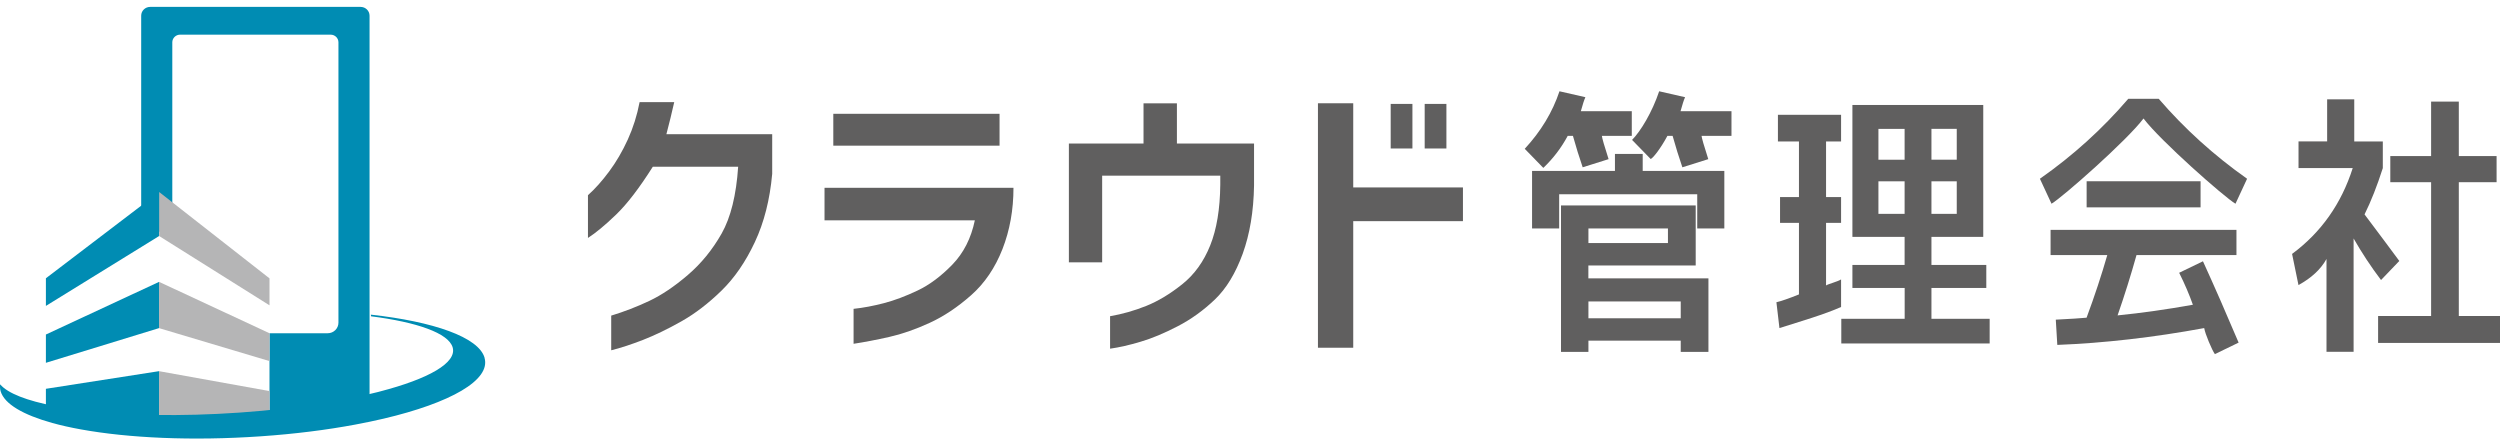 <svg width="225" height="40" viewBox="0 0 225 40" fill="none" xmlns="http://www.w3.org/2000/svg">
<path d="M32.314 0.621H13.512C13.068 0.621 12.707 0.976 12.707 1.412V20.858H15.507V3.809C15.507 3.431 15.819 3.119 16.21 3.119H29.757C30.143 3.119 30.46 3.426 30.46 3.809V29.042C30.46 29.565 30.026 29.992 29.494 29.992H24.255V37.586H32.167C32.772 37.586 33.26 37.102 33.26 36.512V1.412C33.26 0.976 32.899 0.621 32.455 0.621H32.314Z" fill="#008CB3"/>
<path d="M14.312 17.291L4.131 25.044V27.532L14.312 21.247V17.291Z" fill="#008CB3"/>
<path d="M4.131 34.992V37.442L14.312 37.586V33.405L4.131 34.992Z" fill="#008CB3"/>
<path d="M14.312 29.531V25.37L4.131 30.107V32.653L14.312 29.531Z" fill="#008CB3"/>
<path d="M24.255 27.479V25.053L14.327 17.282L14.322 21.242L24.255 27.479Z" fill="#B5B5B6"/>
<path d="M14.312 37.586H24.26V35.198L14.312 33.405V37.586Z" fill="#B5B5B6"/>
<path d="M14.312 25.365V29.531L24.255 32.499V29.992L14.312 25.365Z" fill="#B5B5B6"/>
<path d="M43.612 32.197C43.07 30.342 39.021 28.946 33.377 28.318L33.396 28.467C37.514 28.994 40.363 29.977 40.738 31.262C41.143 32.653 38.562 34.1 34.201 35.232C34.138 35.246 34.084 35.265 34.021 35.28C33.274 35.472 32.479 35.649 31.64 35.822C30.869 35.98 30.064 36.124 29.22 36.263C26.883 36.641 24.293 36.944 21.537 37.135C16.273 37.5 11.345 37.399 7.511 36.944C6.579 36.833 5.715 36.699 4.925 36.545C2.442 36.071 0.695 35.404 0.012 34.589C-0.012 34.796 -0.002 35.002 0.056 35.208C0.393 36.363 2.091 37.341 4.715 38.07C5.491 38.286 6.35 38.478 7.277 38.645C11.545 39.422 17.297 39.696 23.459 39.269C26.532 39.058 29.405 38.693 31.967 38.214C32.859 38.046 33.723 37.869 34.533 37.677C40.519 36.267 44.192 34.215 43.607 32.202L43.612 32.197Z" fill="#008CB3"/>
<path d="M211.878 12.732H214.453V15.129C213.941 16.73 213.395 18.116 212.809 19.295C214.127 21.045 215.166 22.445 215.937 23.486L214.293 25.202C213.375 23.989 212.556 22.742 211.824 21.462V31.665H209.385V23.308C208.872 24.234 208.033 25.015 206.863 25.657L206.287 22.853C208.902 20.916 210.721 18.341 211.746 15.124H206.867V12.727H209.443V8.939H211.883V12.727L211.878 12.732ZM221.298 28.438H225.001V30.864H214.029V28.438H218.8V16.395H215.127V14.046H218.8V9.146H221.293V14.046H224.693V16.395H221.293V28.438H221.298Z" fill="#605F5F"/>
<path d="M60.682 9.184C60.473 10.114 60.238 11.078 59.975 12.08H69.498V15.647C69.288 17.967 68.771 20.015 67.937 21.788C67.107 23.562 66.102 25.02 64.931 26.161C63.761 27.302 62.561 28.223 61.331 28.918C60.102 29.613 58.95 30.169 57.872 30.591C56.794 31.008 55.843 31.32 55.009 31.526V28.405C56.179 28.05 57.321 27.609 58.438 27.081C59.55 26.554 60.712 25.773 61.912 24.742C63.112 23.711 64.122 22.474 64.946 21.021C65.766 19.573 66.263 17.569 66.434 15.004H58.755C57.545 16.917 56.448 18.351 55.453 19.31C54.462 20.264 53.613 20.969 52.916 21.415V17.569C53.56 16.994 54.194 16.28 54.828 15.426C55.462 14.573 56.019 13.614 56.502 12.559C56.984 11.5 57.336 10.378 57.565 9.189H60.682V9.184Z" fill="#605F5F"/>
<path d="M74.207 19.827V16.903H91.213C91.213 18.888 90.882 20.729 90.223 22.416C89.559 24.104 88.623 25.489 87.403 26.568C86.183 27.647 84.939 28.476 83.661 29.061C82.388 29.646 81.173 30.068 80.022 30.327C78.871 30.586 77.802 30.792 76.822 30.941V27.796C77.69 27.704 78.602 27.532 79.558 27.283C80.515 27.033 81.525 26.65 82.593 26.142C83.661 25.633 84.701 24.857 85.71 23.816C86.72 22.776 87.398 21.448 87.735 19.832H74.216L74.207 19.827ZM74.997 13.11V10.243H89.96V13.11H74.997Z" fill="#605F5F"/>
<path d="M96.199 23.615V12.919H102.917V9.299H105.922V12.919H112.864V16.707C112.825 19.027 112.483 21.07 111.844 22.834C111.2 24.598 110.366 25.974 109.337 26.957C108.307 27.94 107.19 28.745 105.99 29.364C104.79 29.987 103.683 30.452 102.658 30.754C101.639 31.061 100.721 31.267 99.907 31.382V28.458C101.004 28.271 102.082 27.964 103.151 27.537C104.219 27.11 105.302 26.458 106.395 25.586C107.493 24.713 108.332 23.548 108.917 22.091C109.503 20.633 109.805 18.806 109.825 16.616V15.81H99.194V23.61H96.189L96.199 23.615Z" fill="#605F5F"/>
<path d="M118.615 31.3V9.294H121.791V16.869H131.665V19.904H121.791V31.296H118.615V31.3ZM125.162 13.364V9.352H127.118V13.364H125.162ZM128.221 13.364V9.352H130.177V13.364H128.221Z" fill="#605F5F"/>
<path d="M173.83 28.692V25.916H178.767V23.845H173.83V21.319H178.493V9.448H166.717V21.319H171.415V23.845H166.717V25.916H171.4H171.42V28.692H165.717V30.912H179.069V28.692H173.83ZM173.83 11.596H176.108V14.372H173.83V11.596ZM173.83 16.318H176.108V19.247H173.83V16.318ZM171.415 19.247H169.058V16.318H171.415V19.247ZM171.415 14.376H169.058V11.6H171.415V14.376Z" fill="#605F5F"/>
<path d="M160.013 12.732H161.906V17.733H160.204V20.058H161.906V26.497C160.989 26.866 160.316 27.101 159.877 27.201L160.15 29.527C162.048 28.923 164.228 28.29 165.697 27.628V25.149C165.36 25.36 164.555 25.547 164.345 25.691V20.058H165.697V17.733H164.345V12.732H165.697V10.335H160.013V12.732Z" fill="#605F5F"/>
<path d="M146.861 12.228V10.008H142.275C142.441 9.404 142.578 8.982 142.685 8.748L140.353 8.215C139.729 10.085 138.69 11.811 137.226 13.393L138.899 15.11C139.797 14.252 140.524 13.293 141.095 12.228H141.563C141.836 13.206 142.129 14.146 142.441 15.057L144.773 14.323C144.388 13.13 144.188 12.43 144.168 12.228H146.866H146.861Z" fill="#605F5F"/>
<path d="M155.833 12.228V10.008H151.248C151.413 9.404 151.55 8.982 151.657 8.748L149.325 8.215C148.701 10.085 147.662 11.811 146.886 12.593L148.56 14.309C148.769 14.252 149.501 13.293 150.067 12.228H150.535C150.809 13.206 151.101 14.146 151.413 15.057L153.745 14.323C153.36 13.13 153.16 12.43 153.14 12.228H155.838H155.833Z" fill="#605F5F"/>
<path d="M142.958 23.893H152.613V18.49H140.49V31.67H142.958V30.658H151.266V31.67H153.759V25.053H142.953V23.893H142.958ZM142.958 20.561H150.115V21.875H142.958V20.561ZM151.266 27.13V28.645H142.958V27.13H151.266Z" fill="#605F5F"/>
<path d="M147.843 13.854H145.345V15.383H137.886V20.561H140.325V17.483H152.751V20.561H155.19V15.383H147.843V13.854Z" fill="#605F5F"/>
<path d="M196.124 24.55C196.637 25.576 197.046 26.535 197.359 27.427C195.002 27.849 192.744 28.17 190.582 28.386C191.221 26.549 191.787 24.742 192.285 22.958H201.281V20.686H184.552V22.958H189.655C189.143 24.742 188.524 26.621 187.792 28.592C187.299 28.64 186.377 28.702 185.021 28.769L185.157 31.042C189.397 30.874 193.807 30.37 198.378 29.527C198.432 29.814 198.568 30.222 198.788 30.749C199.008 31.281 199.193 31.655 199.339 31.871L201.476 30.835C200.378 28.242 199.31 25.801 198.266 23.515L196.124 24.55Z" fill="#605F5F"/>
<path d="M192.914 10.66C194.402 12.64 200.213 17.766 201.193 18.336L202.237 16.088C199.256 13.983 196.607 11.586 194.285 8.891H191.544C189.221 11.6 186.572 14.002 183.592 16.088L184.636 18.336C185.606 17.77 191.431 12.64 192.919 10.66H192.914Z" fill="#605F5F"/>
<path d="M198.051 16.313H187.797V18.662H198.051V16.313Z" fill="#605F5F"/>
</svg>

